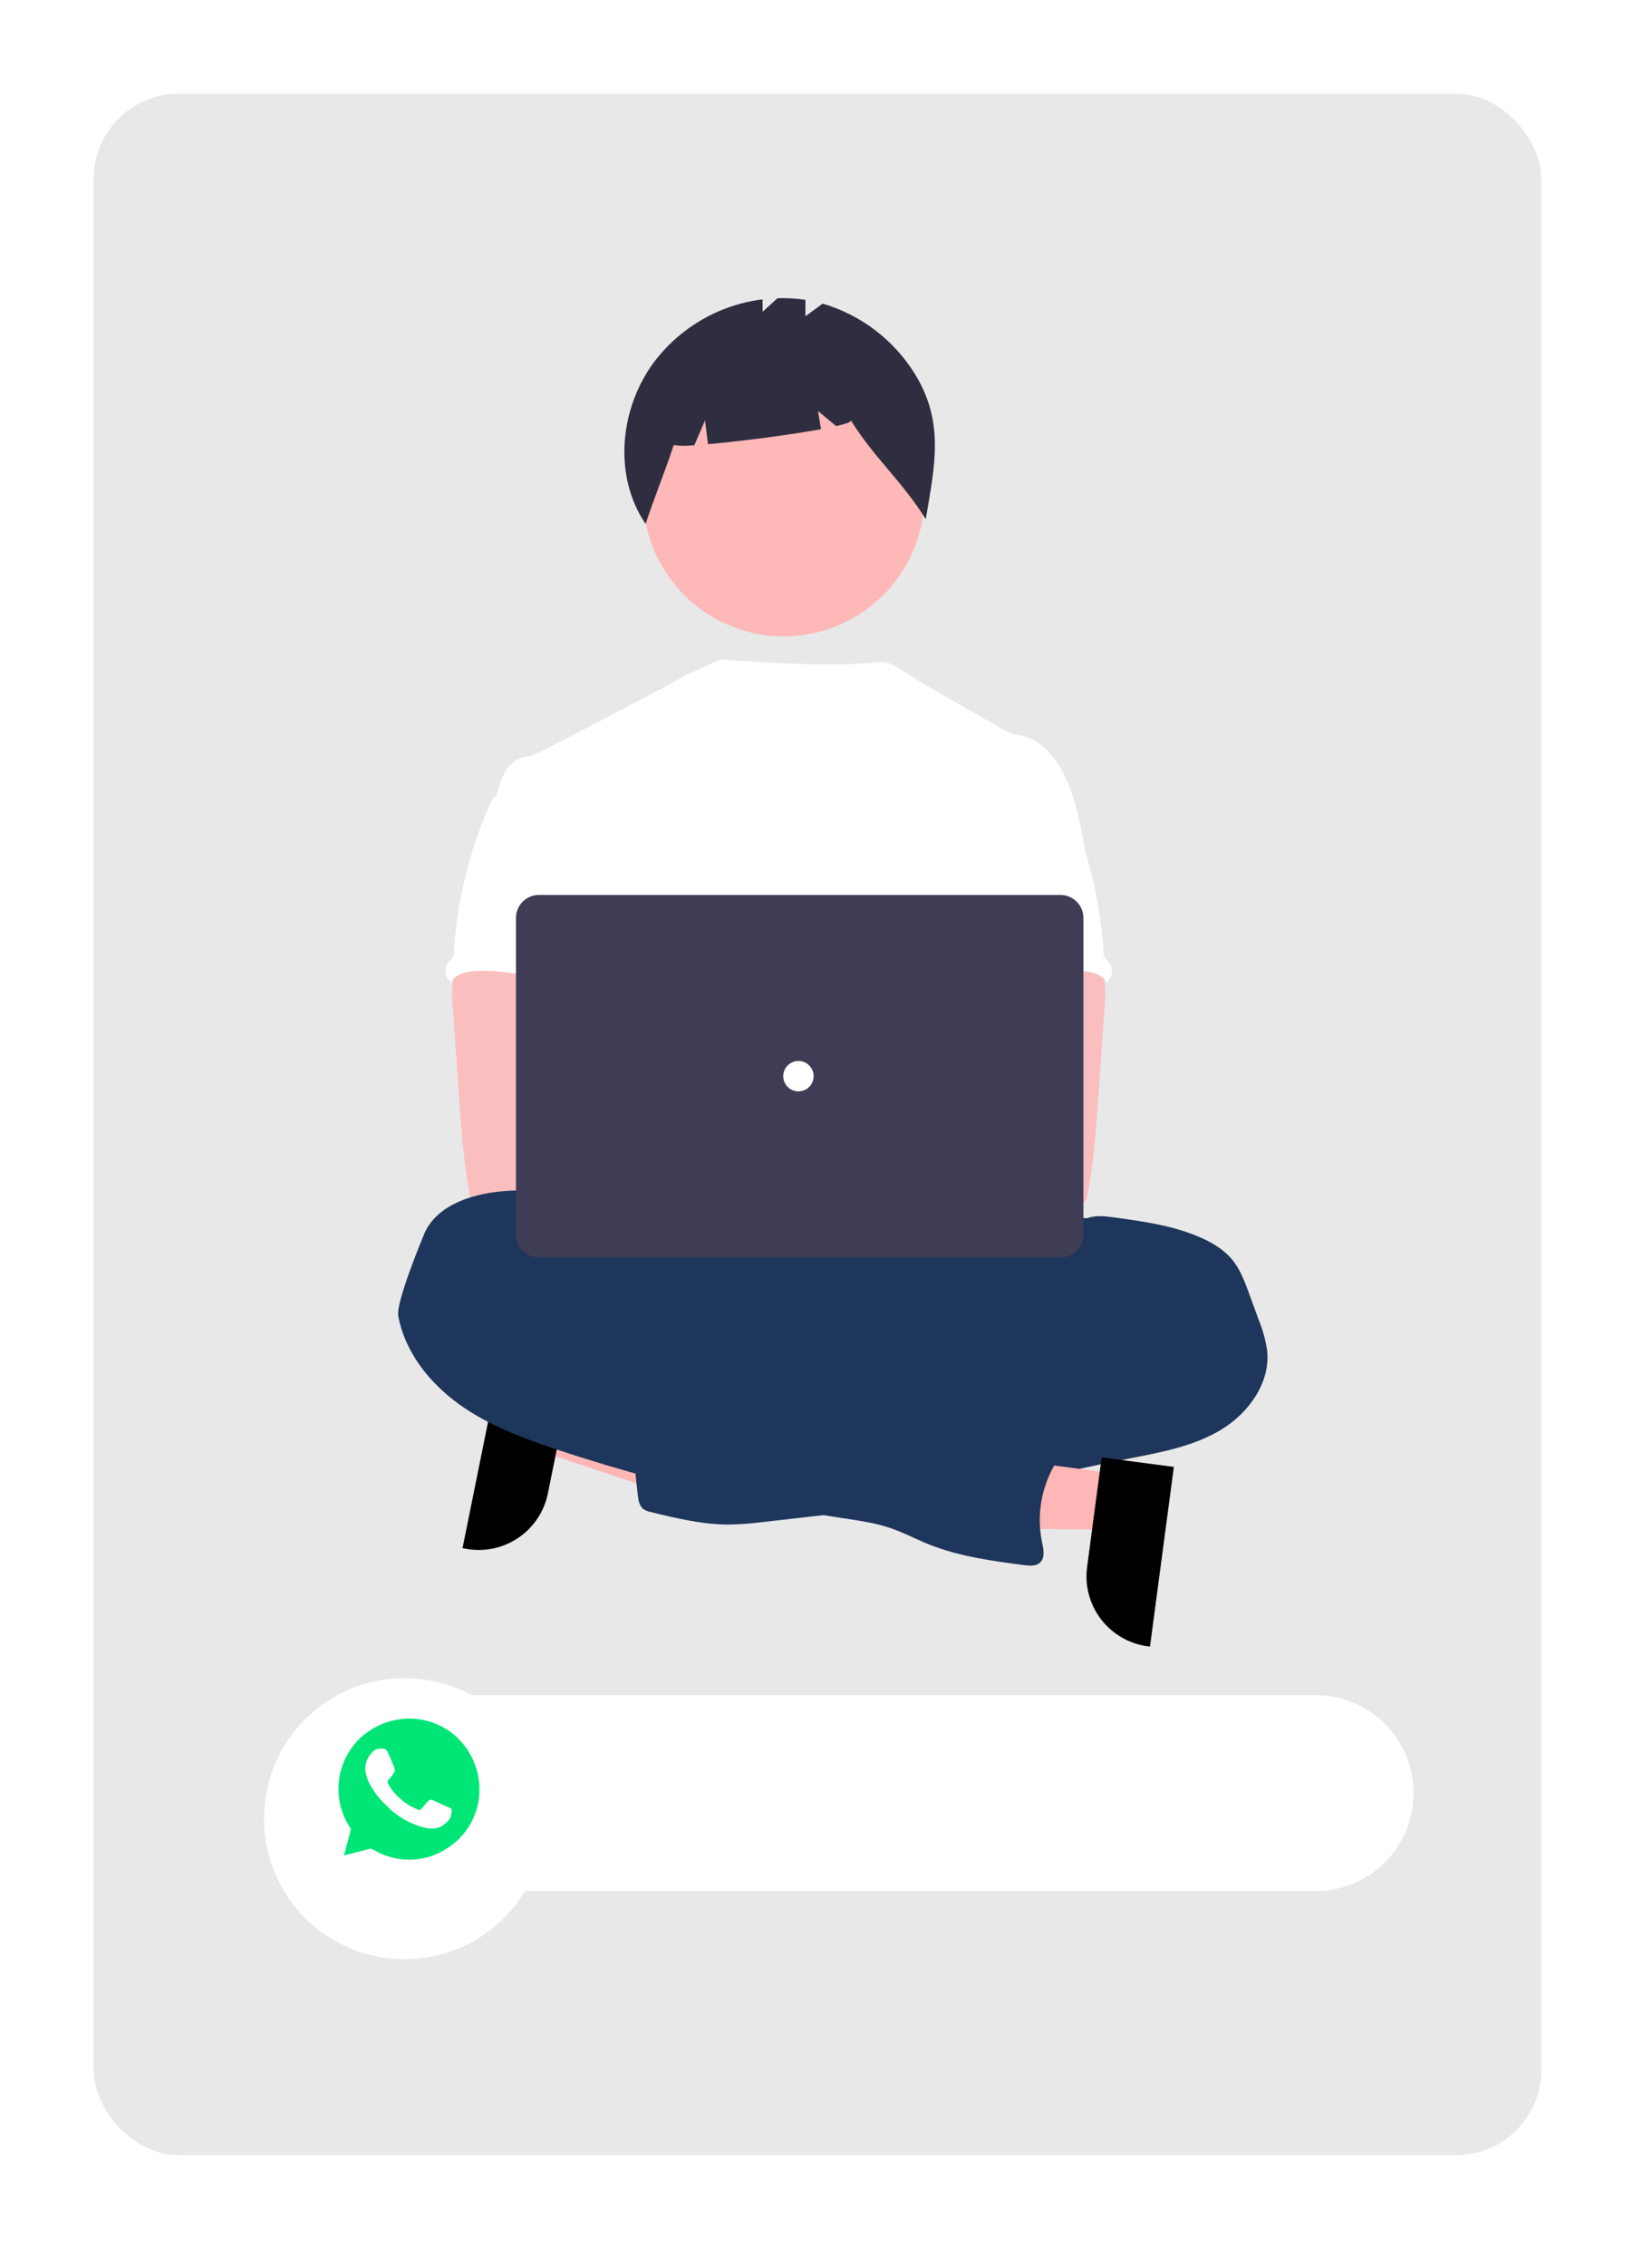 <svg width="194" height="266" viewBox="0 0 194 266" fill="none" xmlns="http://www.w3.org/2000/svg">
<g filter="url(#filter0_dd_659:541)">
<rect x="13" y="13" width="170" height="242" rx="10" fill="#E8E8E8"/>
</g>
<path d="M64.47 163.801L63.162 170.269L87.488 178.393L89.419 168.847L64.47 163.801Z" fill="#FFB6B6"/>
<path d="M66.916 162.578L64.34 175.316L64.34 175.317C63.904 177.469 62.631 179.361 60.801 180.575C58.971 181.79 56.733 182.227 54.58 181.792L54.316 181.739L58.535 160.883L66.916 162.578Z" fill="black"/>
<path d="M92.036 74.706C101.159 74.706 108.553 67.311 108.553 58.189C108.553 49.067 101.159 41.672 92.036 41.672C82.914 41.672 75.519 49.067 75.519 58.189C75.519 67.311 82.914 74.706 92.036 74.706Z" fill="#FEB8B8"/>
<path d="M107.464 43.939C104.994 39.929 101.129 36.975 96.611 35.644L94.584 37.123V35.202C93.499 35.036 92.401 34.972 91.304 35.011L89.554 36.594V35.143C86.964 35.465 84.469 36.319 82.225 37.654C79.982 38.988 78.04 40.773 76.52 42.895C72.721 48.372 72.08 55.992 75.817 61.513C76.843 58.36 78.088 55.402 79.114 52.25C79.92 52.36 80.737 52.364 81.544 52.262L82.792 49.35L83.141 52.139C87.009 51.802 92.746 51.062 96.413 50.384L96.057 48.245L98.19 50.022C99.314 49.764 99.981 49.529 99.925 49.35C102.653 53.747 105.991 56.555 108.718 60.952C109.753 54.752 110.946 49.597 107.464 43.939Z" fill="#2F2E41"/>
<path d="M97.411 166.273C120.899 166.273 139.94 160.947 139.94 154.377C139.94 147.807 120.899 142.481 97.411 142.481C73.922 142.481 54.882 147.807 54.882 154.377C54.882 160.947 73.922 166.273 97.411 166.273Z" fill="#1F365C"/>
<path d="M127.56 100.663C126.992 97.246 126.406 93.763 124.818 90.685C123.774 88.669 122.118 86.747 119.884 86.349C119.444 86.31 119.012 86.21 118.599 86.051C117.945 85.736 109.151 80.716 107.753 79.841C106.553 79.091 104.658 77.701 103.703 77.701C102.742 77.68 99.057 78.537 84.674 77.413C82.254 78.384 79.912 79.536 77.665 80.859C77.619 80.829 62.737 88.82 62.178 88.799C61.119 88.754 60.135 89.432 59.528 90.286C58.921 91.14 58.636 92.197 58.338 93.219C61.588 100.457 64.562 107.705 67.813 114.944C67.966 115.217 68.046 115.523 68.048 115.836C67.983 116.16 67.845 116.465 67.644 116.727C66.05 119.288 66.1 122.509 66.275 125.519C66.449 128.528 66.664 131.708 65.319 134.405C64.954 135.146 64.478 135.824 64.13 136.565C63.315 138.242 63.02 143.607 63.496 145.41L123.127 147.118C121.845 143.593 127.56 100.663 127.56 100.663Z" fill="white"/>
<path d="M53.183 115.265C53.064 116.126 53.052 116.998 53.148 117.862L54.002 130.136C54.083 131.293 54.162 132.447 54.27 133.601C54.475 135.84 54.782 138.062 55.162 140.28C55.17 140.595 55.304 140.894 55.532 141.111C55.761 141.328 56.066 141.445 56.381 141.437C60.143 142.233 64.03 142.201 67.87 141.985C73.729 141.658 88.719 141.039 89.634 139.849C90.55 138.66 90.016 136.735 88.822 135.773C87.628 134.811 67.847 132.466 67.847 132.466C68.04 130.935 68.624 129.492 69.177 128.038C70.17 125.459 71.098 122.795 71.116 120.032C71.134 117.269 70.093 114.364 67.829 112.781C65.968 111.481 63.571 111.24 61.302 111.294C59.651 111.341 56.799 110.946 55.291 111.591C54.098 112.117 53.406 114.097 53.183 115.265Z" fill="#FBBEBE"/>
<path d="M127.666 143.011C128.656 142.633 129.748 142.77 130.809 142.913C134.227 143.379 137.694 143.858 140.862 145.223C142.349 145.86 143.765 146.71 144.77 147.962C145.661 149.089 146.182 150.469 146.676 151.828L147.818 154.957C148.304 156.132 148.639 157.365 148.815 158.624C149.172 162.368 146.611 165.899 143.39 167.844C140.169 169.789 136.377 170.482 132.683 171.207C128.989 171.933 125.281 172.736 121.602 173.587C119.886 174.032 118.145 174.374 116.389 174.613C112.451 175.058 108.335 174.401 104.593 175.704C103.106 176.225 101.646 176.998 100.104 177.358C99.078 177.573 98.042 177.731 96.999 177.831L89.917 178.639C88.478 178.832 87.028 178.943 85.575 178.972C82.483 178.972 79.44 178.24 76.436 177.508C76.117 177.452 75.814 177.329 75.545 177.148C75.069 176.773 74.965 176.11 74.897 175.509C74.593 172.85 74.328 170.189 74.1 167.524C74.029 166.659 73.976 165.722 74.449 164.993C75.043 164.102 76.203 163.821 77.262 163.649C81.752 162.914 86.3 162.599 90.848 162.706C92.576 160.978 95.425 160.969 97.688 160.029C98.521 159.647 99.327 159.209 100.1 158.718C104.149 156.356 108.673 154.926 113.344 154.533C114.258 154.505 115.167 154.376 116.053 154.147C117.805 153.602 119.402 152.121 121.201 152.484C121.424 151.869 121.579 151.045 122.093 150.622C122.348 150.405 122.664 150.26 122.899 150.027C123.395 149.525 123.44 148.734 123.366 148.032C123.291 147.33 123.124 146.61 123.306 145.926C123.381 145.667 123.493 145.42 123.636 145.192C124.525 143.653 125.873 142.862 127.666 143.011Z" fill="#1F365C"/>
<path d="M58.166 93.439C57.876 93.742 57.651 94.102 57.506 94.495C55.102 99.913 53.682 105.716 53.312 111.631C53.319 111.92 53.252 112.205 53.119 112.461C52.987 112.631 52.841 112.79 52.682 112.934C52.543 113.099 52.438 113.289 52.372 113.495C52.307 113.7 52.283 113.917 52.301 114.132C52.319 114.346 52.379 114.555 52.478 114.747C52.578 114.938 52.713 115.109 52.878 115.248C52.905 115.27 52.933 115.292 52.961 115.313C53.452 114.39 54.627 114.088 55.671 114.008C60.67 113.612 65.553 115.938 70.568 115.763C70.214 114.54 69.705 113.366 69.417 112.128C68.141 106.635 71.323 100.655 69.372 95.364C68.982 94.305 68.331 93.264 67.305 92.8C66.88 92.629 66.436 92.511 65.982 92.45C64.715 92.221 62.193 91.242 60.968 91.635C60.515 91.781 60.337 92.206 59.962 92.463C59.393 92.826 58.638 92.96 58.166 93.439Z" fill="white"/>
<path d="M127.596 111.591C126.088 110.946 123.236 111.341 121.585 111.294C119.316 111.24 116.919 111.481 115.057 112.781C112.794 114.364 111.753 117.269 111.771 120.032C111.789 122.795 112.717 125.459 113.71 128.038C114.263 129.492 114.846 130.935 115.04 132.466C115.04 132.466 95.259 134.811 94.064 135.773C92.87 136.735 92.337 138.66 93.252 139.849C94.168 141.039 122.744 142.233 126.506 141.437C126.821 141.445 127.126 141.328 127.355 141.111C127.583 140.894 127.716 140.595 127.725 140.28C128.105 138.062 128.412 135.84 128.617 133.601C128.725 132.447 128.804 131.293 128.884 130.136L129.739 117.862C129.834 116.998 129.822 116.126 129.703 115.265C129.481 114.097 128.789 112.117 127.596 111.591Z" fill="#FBBEBE"/>
<path d="M122.924 92.463C122.55 92.206 122.371 91.781 121.919 91.635C120.694 91.242 118.172 92.221 116.905 92.45C116.451 92.511 116.006 92.629 115.581 92.8C114.555 93.264 113.904 94.305 113.515 95.364C111.564 100.655 114.746 106.635 113.47 112.128C113.181 113.366 112.673 114.54 112.319 115.763C117.333 115.938 122.216 113.612 127.216 114.008C128.26 114.088 129.435 114.39 129.925 115.313C129.954 115.292 129.981 115.27 130.009 115.248C130.173 115.109 130.309 114.938 130.408 114.747C130.507 114.555 130.568 114.346 130.586 114.132C130.604 113.917 130.58 113.7 130.514 113.495C130.449 113.289 130.344 113.099 130.205 112.934C130.045 112.79 129.899 112.631 129.768 112.461C129.634 112.205 129.568 111.92 129.574 111.631C129.205 105.716 127.785 99.913 125.381 94.495C125.235 94.102 125.011 93.742 124.721 93.439C124.249 92.96 123.494 92.826 122.924 92.463Z" fill="white"/>
<path d="M131.287 173.034L130.418 179.576L104.772 179.335L106.055 169.681L131.287 173.034Z" fill="#FFB6B6"/>
<path d="M137.85 172.208L135.046 193.301L134.779 193.265C132.602 192.976 130.629 191.833 129.294 190.089C127.959 188.345 127.371 186.142 127.661 183.965L127.661 183.964L129.373 171.082L137.85 172.208Z" fill="black"/>
<path d="M70.954 146.321C70.954 146.618 70.487 146.321 70.444 146.003C70.117 143.597 68.207 141.613 65.983 140.649C63.758 139.686 61.224 139.635 58.815 139.864C55.172 140.209 51.083 141.604 49.75 145.009C49.435 145.805 46.482 152.893 46.77 154.487C47.547 158.74 50.455 162.378 53.979 164.897C57.504 167.416 61.622 168.921 65.729 170.278C76.59 173.86 87.732 176.521 99.039 178.234C100.871 178.51 102.721 178.766 104.475 179.355C106.046 179.881 107.515 180.669 109.05 181.288C112.619 182.721 116.458 183.233 120.262 183.736C120.91 183.819 121.654 183.878 122.133 183.438C122.751 182.865 122.546 181.865 122.37 181.041C121.725 177.909 122.266 174.649 123.89 171.893C124.527 170.823 125.355 169.725 125.235 168.486C125.092 167.041 123.652 166.018 122.219 165.785C120.785 165.553 119.328 165.896 117.888 166.083C117.395 166.196 116.878 166.145 116.416 165.937C116.202 165.793 116.008 165.621 115.839 165.426C114.848 164.469 113.578 163.851 112.214 163.66C110.849 163.47 109.459 163.716 108.243 164.364C107.711 164.661 106.906 163.998 106.352 163.748L100.097 160.917C92.912 157.667 85.691 154.401 78.089 152.343C77.483 152.224 76.906 151.984 76.394 151.638C76.016 151.34 75.746 150.937 75.398 150.606C74.639 149.889 73.583 149.603 72.674 149.095C71.764 148.586 70.745 147.341 70.954 146.321Z" fill="#1F365C"/>
<path d="M87.144 142.023C89.607 142.023 91.603 140.027 91.603 137.565C91.603 135.103 89.607 133.107 87.144 133.107C84.682 133.107 82.686 135.103 82.686 137.565C82.686 140.027 84.682 142.023 87.144 142.023Z" fill="#FBBEBE"/>
<path d="M97.016 142.023C99.478 142.023 101.474 140.027 101.474 137.565C101.474 135.103 99.478 133.107 97.016 133.107C94.554 133.107 92.558 135.103 92.558 137.565C92.558 140.027 94.554 142.023 97.016 142.023Z" fill="#FBBEBE"/>
<path d="M124.534 147.611H63.288C62.573 147.61 61.887 147.325 61.382 146.82C60.876 146.314 60.592 145.629 60.591 144.914V107.758C60.592 107.042 60.876 106.357 61.382 105.851C61.887 105.346 62.573 105.061 63.288 105.061H124.534C125.249 105.061 125.934 105.346 126.44 105.851C126.946 106.357 127.23 107.042 127.231 107.758V144.914C127.23 145.629 126.946 146.314 126.44 146.82C125.934 147.325 125.249 147.61 124.534 147.611Z" fill="#3F3D56"/>
<path d="M93.762 128.12C94.748 128.12 95.547 127.321 95.547 126.336C95.547 125.35 94.748 124.551 93.762 124.551C92.777 124.551 91.978 125.35 91.978 126.336C91.978 127.321 92.777 128.12 93.762 128.12Z" fill="white"/>
<path d="M49 199H154.5C160.851 199 166 204.149 166 210.5C166 216.851 160.851 222 154.5 222H49V199Z" fill="white"/>
<g filter="url(#filter1_d_659:541)">
<circle cx="47.5" cy="209.5" r="16.5" fill="white"/>
</g>
<path d="M43.286 217.33L43.613 217.493C44.975 218.311 46.501 218.692 48.027 218.692C52.823 218.692 56.747 214.768 56.747 209.973C56.747 207.684 55.82 205.45 54.185 203.815C52.55 202.18 50.37 201.253 48.027 201.253C43.232 201.253 39.308 205.177 39.362 210.027C39.362 211.662 39.853 213.243 40.67 214.605L40.888 214.932L40.016 218.147L43.286 217.33Z" fill="#00E676"/>
<path d="M55.112 202.943C53.259 201.035 50.697 200 48.082 200C42.523 200 38.054 204.523 38.109 210.027C38.109 211.771 38.599 213.46 39.417 214.986L38 220.163L43.286 218.801C44.758 219.619 46.392 220 48.027 220C53.531 220 58 215.477 58 209.973C58 207.302 56.965 204.796 55.112 202.943H55.112ZM48.082 218.311C46.61 218.311 45.139 217.929 43.886 217.166L43.559 217.003L40.398 217.82L41.215 214.714L40.997 214.387C38.599 210.518 39.744 205.395 43.668 202.997C47.591 200.599 52.659 201.744 55.057 205.668C57.455 209.591 56.311 214.659 52.387 217.057C51.133 217.875 49.608 218.311 48.082 218.311V218.311ZM52.877 212.262L52.278 211.989C52.278 211.989 51.406 211.608 50.861 211.335C50.806 211.335 50.752 211.281 50.697 211.281C50.534 211.281 50.425 211.335 50.316 211.39C50.316 211.39 50.262 211.444 49.499 212.316C49.444 212.425 49.335 212.48 49.226 212.48H49.172C49.117 212.48 49.008 212.425 48.954 212.371L48.681 212.262C48.082 211.989 47.537 211.662 47.101 211.226C46.992 211.117 46.828 211.008 46.719 210.899C46.338 210.518 45.956 210.082 45.684 209.591L45.629 209.482C45.575 209.428 45.575 209.373 45.52 209.264C45.52 209.155 45.52 209.046 45.575 208.992C45.575 208.992 45.793 208.719 45.956 208.556C46.065 208.447 46.12 208.283 46.229 208.174C46.338 208.011 46.392 207.793 46.338 207.629C46.283 207.357 45.629 205.886 45.466 205.559C45.357 205.395 45.248 205.341 45.084 205.286H44.485C44.376 205.286 44.267 205.341 44.158 205.341L44.103 205.395C43.995 205.45 43.886 205.559 43.777 205.613C43.668 205.722 43.613 205.831 43.504 205.94C43.123 206.431 42.905 207.03 42.905 207.629C42.905 208.065 43.014 208.501 43.177 208.883L43.232 209.046C43.722 210.082 44.376 211.008 45.248 211.826L45.466 212.044C45.629 212.207 45.793 212.316 45.902 212.48C47.046 213.461 48.354 214.169 49.826 214.55C49.989 214.605 50.207 214.605 50.371 214.659H50.916C51.188 214.659 51.515 214.55 51.733 214.441C51.896 214.333 52.005 214.333 52.114 214.224L52.223 214.114C52.332 214.005 52.441 213.951 52.55 213.842C52.659 213.733 52.768 213.624 52.823 213.515C52.932 213.297 52.986 213.025 53.041 212.752V212.371C53.041 212.371 52.986 212.316 52.877 212.262Z" fill="white"/>
<defs>
<filter id="filter0_dd_659:541" x="0" y="0" width="194" height="266" filterUnits="userSpaceOnUse" color-interpolation-filters="sRGB">
<feFlood flood-opacity="0" result="BackgroundImageFix"/>
<feColorMatrix in="SourceAlpha" type="matrix" values="0 0 0 0 0 0 0 0 0 0 0 0 0 0 0 0 0 0 127 0" result="hardAlpha"/>
<feMorphology radius="3" operator="dilate" in="SourceAlpha" result="effect1_dropShadow_659:541"/>
<feOffset dx="-1" dy="-1"/>
<feGaussianBlur stdDeviation="4.5"/>
<feComposite in2="hardAlpha" operator="out"/>
<feColorMatrix type="matrix" values="0 0 0 0 0 0 0 0 0 0 0 0 0 0 0 0 0 0 0.15 0"/>
<feBlend mode="normal" in2="BackgroundImageFix" result="effect1_dropShadow_659:541"/>
<feColorMatrix in="SourceAlpha" type="matrix" values="0 0 0 0 0 0 0 0 0 0 0 0 0 0 0 0 0 0 127 0" result="hardAlpha"/>
<feMorphology radius="3" operator="dilate" in="SourceAlpha" result="effect2_dropShadow_659:541"/>
<feOffset dx="-1" dy="-1"/>
<feGaussianBlur stdDeviation="4.5"/>
<feComposite in2="hardAlpha" operator="out"/>
<feColorMatrix type="matrix" values="0 0 0 0 0 0 0 0 0 0 0 0 0 0 0 0 0 0 0.15 0"/>
<feBlend mode="normal" in2="effect1_dropShadow_659:541" result="effect2_dropShadow_659:541"/>
<feBlend mode="normal" in="SourceGraphic" in2="effect2_dropShadow_659:541" result="shape"/>
</filter>
<filter id="filter1_d_659:541" x="27" y="193" width="41" height="41" filterUnits="userSpaceOnUse" color-interpolation-filters="sRGB">
<feFlood flood-opacity="0" result="BackgroundImageFix"/>
<feColorMatrix in="SourceAlpha" type="matrix" values="0 0 0 0 0 0 0 0 0 0 0 0 0 0 0 0 0 0 127 0" result="hardAlpha"/>
<feOffset dy="4"/>
<feGaussianBlur stdDeviation="2"/>
<feComposite in2="hardAlpha" operator="out"/>
<feColorMatrix type="matrix" values="0 0 0 0 0 0 0 0 0 0 0 0 0 0 0 0 0 0 0.25 0"/>
<feBlend mode="normal" in2="BackgroundImageFix" result="effect1_dropShadow_659:541"/>
<feBlend mode="normal" in="SourceGraphic" in2="effect1_dropShadow_659:541" result="shape"/>
</filter>
</defs>
</svg>
